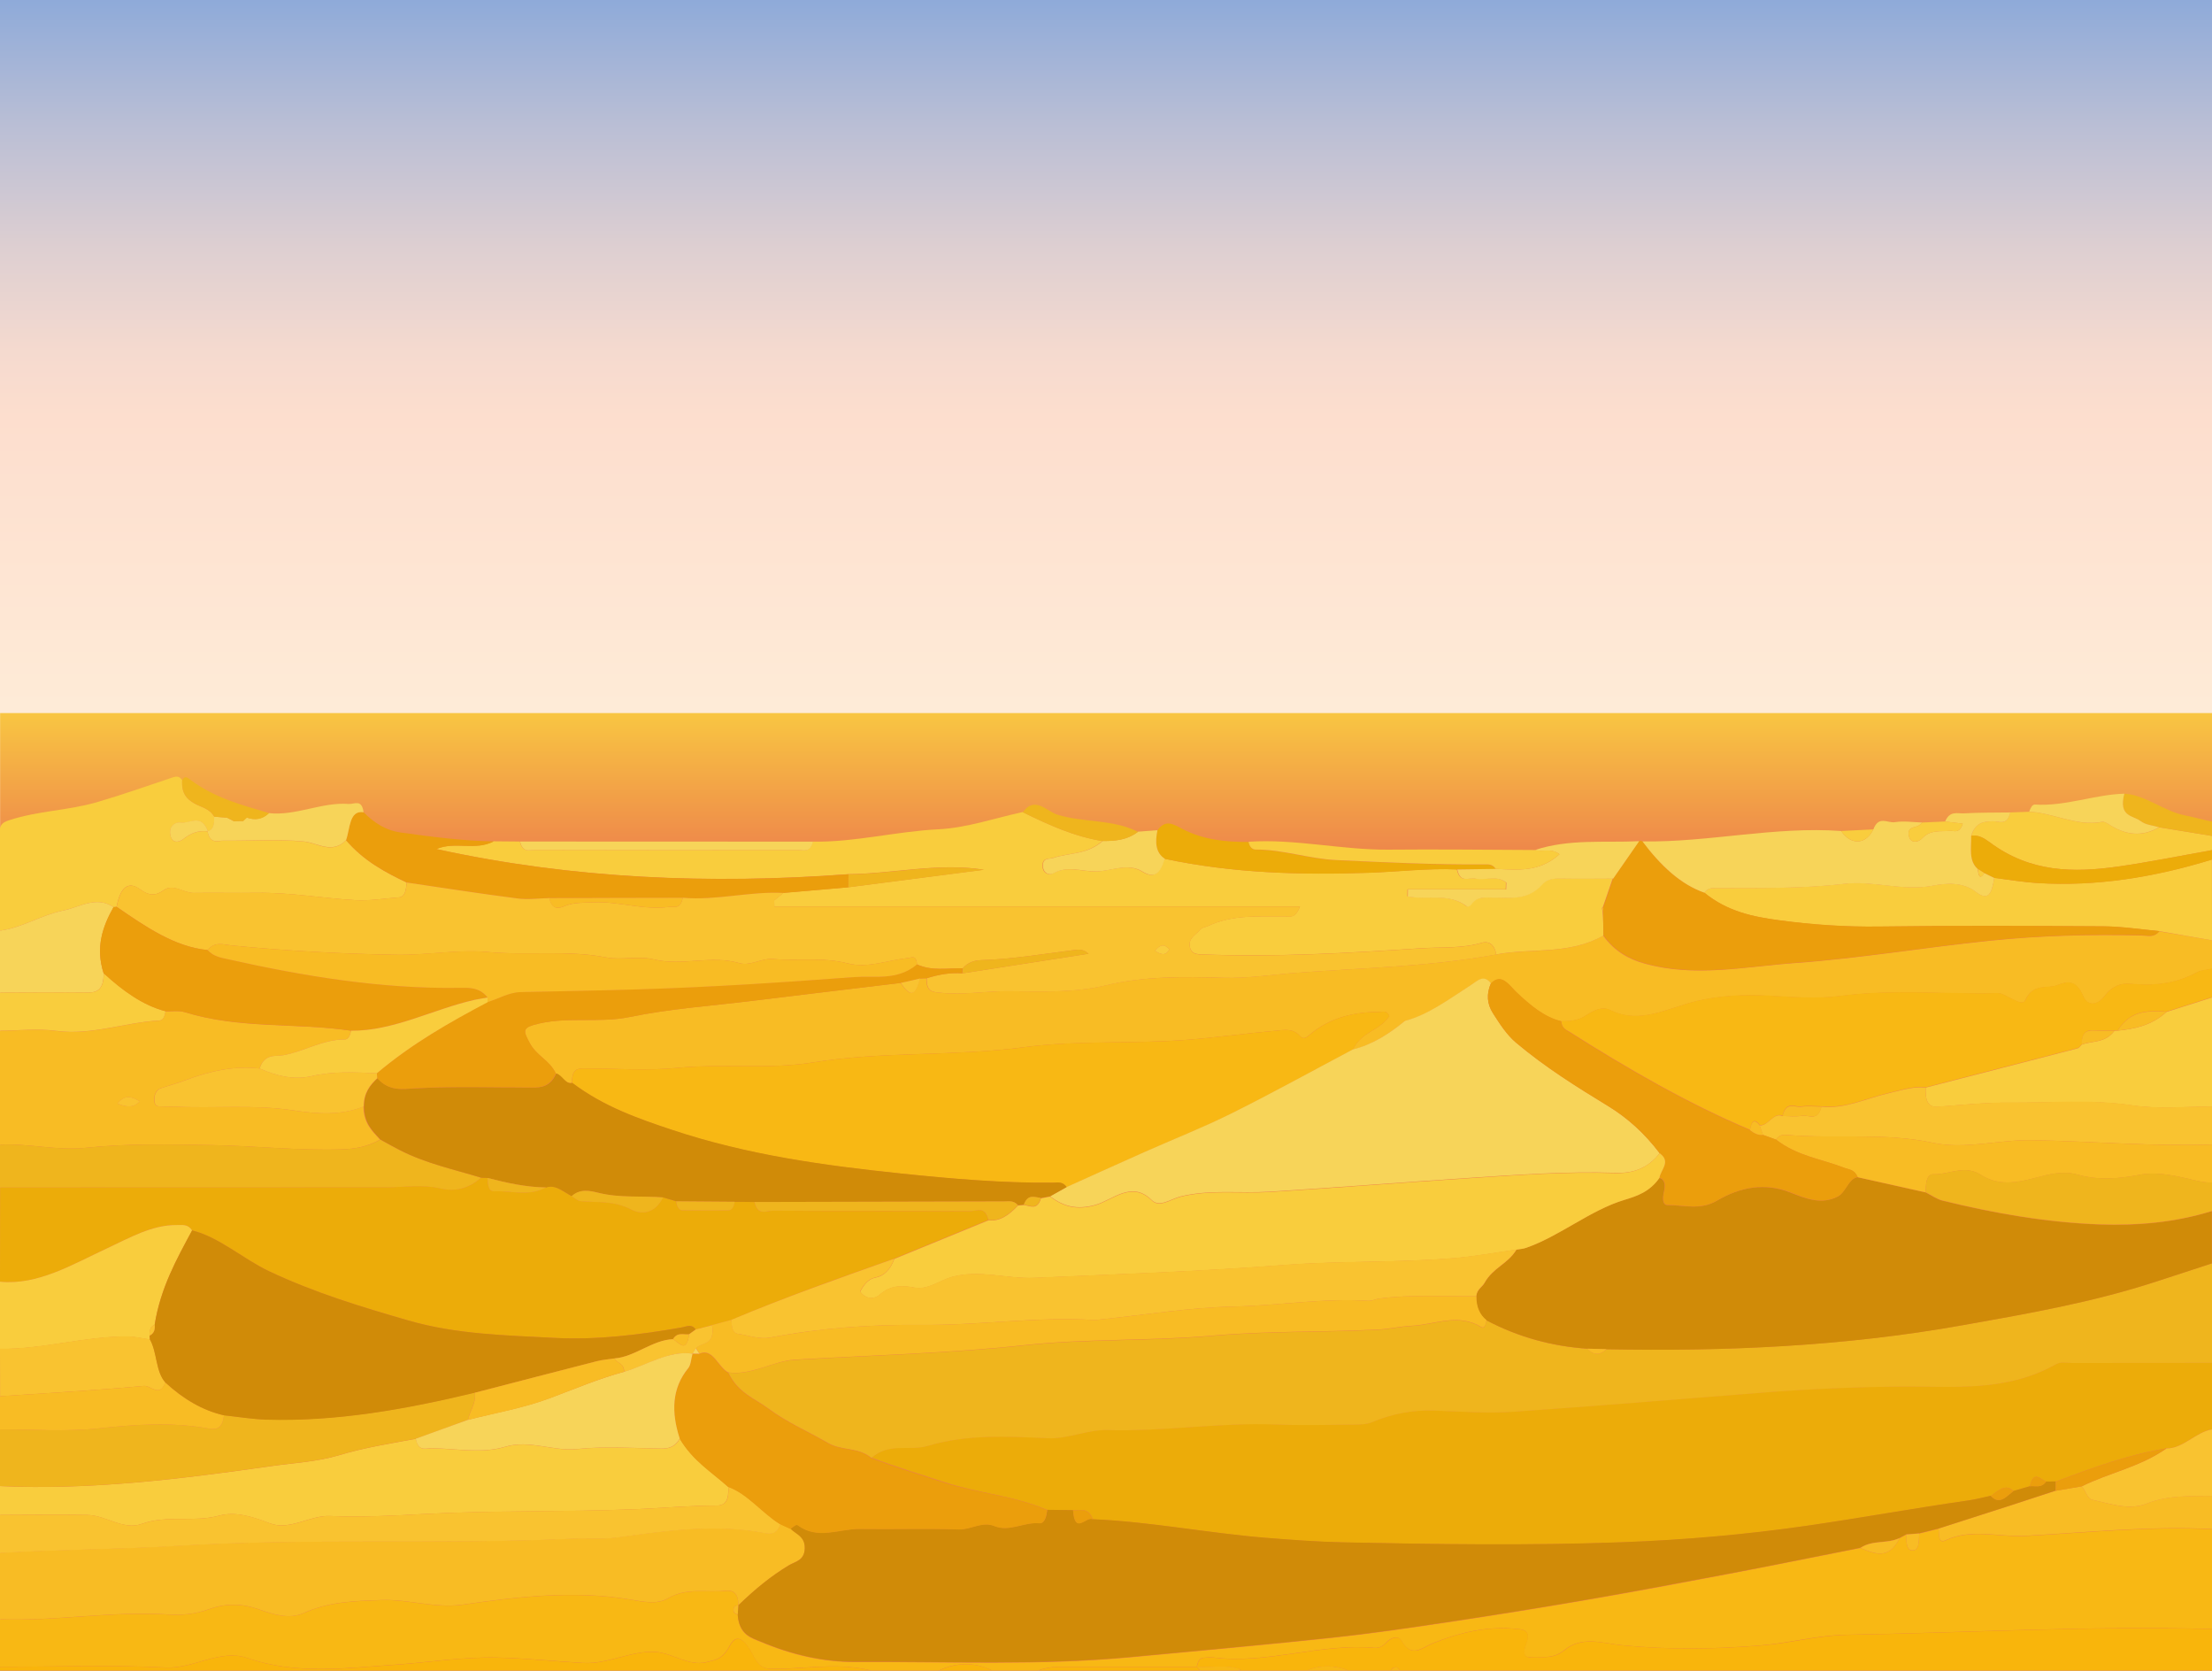 <?xml version="1.0" encoding="utf-8"?>
<!-- Generator: Adobe Illustrator 18.1.0, SVG Export Plug-In . SVG Version: 6.00 Build 0)  -->
<!DOCTYPE svg PUBLIC "-//W3C//DTD SVG 1.1//EN" "http://www.w3.org/Graphics/SVG/1.1/DTD/svg11.dtd">
<svg version="1.1" xmlns="http://www.w3.org/2000/svg" xmlns:xlink="http://www.w3.org/1999/xlink" x="0px" y="0px"
	 viewBox="0 0 1932.3 1458.9" enable-background="new 0 0 1932.3 1458.9" xml:space="preserve">
<rect x="0" y="0" width="1932.3" height="1458.9" fill="#808080" stroke="none"/>
<g id="Layer_1">
	<g>
		<linearGradient id="SVGID_1_" gradientUnits="userSpaceOnUse" x1="966.446" y1="1449.434" x2="966.446" y2="-1">
			<stop  offset="0.492" style="stop-color:#FFF1DB"/>
			<stop  offset="0.748" style="stop-color:#FDDECE"/>
			<stop  offset="0.787" style="stop-color:#F5DACF"/>
			<stop  offset="0.849" style="stop-color:#DECFD1"/>
			<stop  offset="0.925" style="stop-color:#B9BED5"/>
			<stop  offset="1" style="stop-color:#8EAAD9"/>
		</linearGradient>
		<rect x="0" y="-1" fill="url(#SVGID_1_)" width="1932.9" height="1450.4"/>
		<g>
			<linearGradient id="SVGID_2_" gradientUnits="userSpaceOnUse" x1="966.186" y1="1465.04" x2="966.186" y2="622.736">
				<stop  offset="0.833" style="stop-color:#EC7D4C"/>
				<stop  offset="0.967" style="stop-color:#F6B744"/>
				<stop  offset="1" style="stop-color:#F8C642"/>
			</linearGradient>
			<rect x="0.1" y="622.7" fill="url(#SVGID_2_)" width="1932.3" height="842.3"/>
			<g>
				<path fill="#ECAC09" d="M1932.3,1190.2c0,19.3,0,38.7,0,58c-13.9,2.3-25.3,16.8-39.7,16.6c-32.9,5.3-64.8,17-96.7,29
					c-2.8,0-5.6,0-8.5,0.1c-5.3-2.7-11.2-9.8-14.2,4.1c-4.7,1.4-9.5,2.7-14.2,4.1c-7.5-7-13.5,0-19.9,4.2c-6.5,1.4-13,3.1-19.5,4.1
					c-46.8,6.7-93.5,15.2-140.3,22c-54,7.8-108.1,12.6-162.1,14.5c-81.3,3-162.7,1.8-244,0.1c-22.5-0.5-45.2-2.1-67.8-4
					c-50.3-4.1-100.3-14-150.7-16.2c-4-10.8-11-7.7-17.2-7.9c-7.5-0.1-15.1-0.2-22.6-0.3c-29.3-12.6-60-14.4-89.7-24.2
					c-21.3-7-42.6-13.3-63.7-21.4c15.4-13.8,33.2-5.8,48.8-10.4c35.4-10.5,70.2-8.3,105.5-6.8c17.3,0.8,34.7-7.7,51.9-7.1
					c48.8,1.5,97.3-6.7,146.1-4.9c23.7,0.9,47.4,0.3,71,0.1c4.7,0,9.6-0.2,14-2.1c17.8-7.6,36.1-10.8,54.5-10.1
					c23,0.8,45.8,2.7,69.1,1c72.1-5.1,144.1-10.9,216.2-16.6c40.9-3.2,82.1-5.1,123.3-5.4c45.1-0.4,90.7,5.2,134.3-19.5
					c4.2-2.4,9.4-1.1,14.1-1.1C1850.9,1190.2,1891.6,1190.2,1932.3,1190.2z"/>
				<path fill="#EFB51D" d="M1932.3,1190.2c-40.7,0-81.5,0-122.2,0.1c-4.7,0-9.9-1.3-14.1,1.1c-43.6,24.6-89.2,19.1-134.3,19.5
					c-41.1,0.3-82.3,2.2-123.3,5.4c-72.1,5.7-144.1,11.6-216.2,16.6c-23.2,1.6-46-0.2-69.1-1c-18.5-0.7-36.7,2.6-54.5,10.1
					c-4.4,1.9-9.3,2-14,2.1c-23.7,0.2-47.4,0.8-71-0.1c-48.7-1.8-97.3,6.3-146.1,4.9c-17.3-0.5-34.7,7.9-51.9,7.1
					c-35.4-1.5-70.1-3.7-105.5,6.8c-15.6,4.6-33.3-3.3-48.8,10.4c-11.8-9.7-25.7-6-38-13.1c-17.3-10.1-35.5-17.7-52-30
					c-12.1-9-26.6-13.6-35.1-31.5c20,2.9,38.9-9.9,57.8-11c66.9-4,133.9-5.5,200.8-12.7c54.5-5.9,109.4-3.4,164.2-8.3
					c48-4.2,96.3-3,144.5-5.3c9.9-0.5,19.8-2.8,29.5-3.3c20.3-1,40.8-11.4,61.1,1.1c2.8,1.7,3.8-2.6,4.4-6.1
					c28.5,15.1,58,22.8,88.2,24.8c5.5,6,11.1,5.8,16.8,0.4c103.8,2,207.5-2.5,310.7-20.9c57-10.1,114-20,170.2-38.4
					c16-5.3,32.1-10.5,48.1-15.7C1932.3,1132.1,1932.3,1161.2,1932.3,1190.2z"/>
				<path fill="#F8B814" d="M0,1455.6c0-13.8,0-27.6,0-41.4c49.2,1.7,98.2-7.4,147.4-4.2c11.9,0.8,23.6-0.5,35.1-4.6
					c14.5-5.3,28.9-5.1,43.4,0c12.9,4.6,26.7,9,39.2,3.4c22.5-10.2,45.2-10.6,68.3-11.4c23.6-0.8,47,7.4,70.7,4
					c48.8-7,97.7-12.7,146.8-4.4c10.7,1.8,23,4.5,32.3-1c16.8-9.9,33.5-4.8,50.3-6.7c6.3-0.7,11.5,1.2,11.5,12.7l-0.1-0.1
					c-1.8,0.3-4,0.5-4.2,3.7c-0.2,3.4,1.9,3.8,3.7,4.3c1.1,18.2,12.1,20.6,20.5,24.1c26.8,11.3,54.2,17.6,82.3,17.5
					c80.4-0.4,160.8,3.3,241.1-4.2c58.4-5.5,116.8-10.7,175.1-16.9c32.9-3.5,65.8-8.3,98.6-13.2c40.8-6.1,81.5-12.6,122.2-19.6
					c41.6-7.1,83.2-14.9,124.7-22.8c38.8-7.4,77.5-15.3,116.3-22.9c12.3,5.1,24.7,10.7,34.2-8.6c1.9-1,3.9-2.1,5.8-3.1
					c0.1,6-0.1,13.6,5.2,13.8c6.4,0.3,5.7-8.3,6.1-14.7c5.7-1.4,11.3-2.8,17-4.2c0.4,5.2-0.3,13.1,5.7,10.3c23-10.8,46.8-2.8,70-4
					c54.3-3,108.7-8.7,163.1-5.9c0,29,0,58,0,87.1c-106.5-3-212.9,3.2-319.4,5c-24.7,0.4-49.6,7.2-74.6,9.3
					c-40.6,3.3-81.2,3.9-121.8-0.2c-16.8-1.7-34.7-8.3-50,4.3c-10.4,8.5-20.1,5.3-30.1,6.1c-5.5,0.5-6-4.4-3.5-11
					c4.3-11-0.4-12.9-6.6-13.5c-25.6-2.9-50.6,2.6-75.2,12.6c-9.1,3.7-18,13.2-26.9-2.4c-2.7-4.7-9.1-3-13.2,1.5
					c-3.2,3.6-6.7,5.1-10.6,4.7c-47.1-4.2-93.6,14.5-140.8,8.4c-2.8-0.4-5.7,0.1-8.5,0.3c-3.3,0.3-4.9,3.5-5.7,7.9l0,0
					c-39.8,0-79.5,0-119.3,0c-8.5,0-16.4,1.3-24.8,5.8c-9.9,5.3-21.2,4.9-31.8-1.1c-16-9.1-33.5-8.9-48.5-1.9
					c-17.2,8-34.6,9.1-50,3.5c-31.1-11.3-61.9-4.9-92.7-4.5c-8.9,0.1-14.1,0.3-20.1-11.2c-4.1-7.8-13.1-23.9-20.9-8.9
					c-6,11.6-12.4,12.3-20.2,14.2c-15.6,3.9-29.4-8.1-44.7-8.9c-21.5-1.2-41.5,10.9-63.2,9.6c-25-1.5-49.9-4.1-74.9-4.7
					c-30.1-0.7-60.1,4.3-90,6.3c-42.5,2.9-85.6,8.9-128.3-5.9c-23.7-8.2-47,9.6-71.4,8.3C96.6,1453.8,48.3,1455.6,0,1455.6z"/>
				<path fill="#F9B50B" d="M0,1455.6c48.3,0,96.6-1.8,144.8,0.7c24.4,1.2,47.7-16.6,71.4-8.3c42.7,14.8,85.8,8.8,128.3,5.9
					c29.9-2,59.9-7.1,90-6.3c25,0.6,50,3.3,74.9,4.7c21.6,1.3,41.7-10.9,63.2-9.6c15.2,0.9,29.1,12.8,44.7,8.9
					c7.8-1.9,14.2-2.7,20.2-14.2c7.8-15,16.8,1.1,20.9,8.9c6,11.4,11.2,11.3,20.1,11.2c30.9-0.4,61.6-6.8,92.7,4.5
					c15.4,5.6,32.8,4.5,50-3.5c15.1-7,32.5-7.2,48.5,1.9c10.6,6,21.9,6.4,31.8,1.1c8.4-4.5,16.3-5.8,24.8-5.8c39.8,0,79.5,0,119.3,0
					c7.3,10.3,25.7,11.9,38.2,2.3c-13.3-4.6-25.9-1.3-38.2-2.3c0.7-4.4,2.4-7.6,5.7-7.9c2.8-0.3,5.7-0.7,8.5-0.3
					c47.2,6.1,93.7-12.6,140.8-8.4c3.9,0.3,7.3-1.2,10.6-4.7c4.1-4.5,10.6-6.2,13.2-1.5c8.9,15.6,17.8,6.1,26.9,2.4
					c24.6-10.1,49.5-15.5,75.2-12.6c6.2,0.7,10.9,2.5,6.6,13.5c-2.5,6.5-2,11.4,3.5,11c10-0.8,19.7,2.4,30.1-6.1
					c15.3-12.6,33.2-6,50-4.3c40.6,4,81.2,3.5,121.8,0.2c25-2,49.8-8.8,74.6-9.3c106.5-1.8,212.9-8,319.4-5c0,18-0.3,36,0.2,53.9
					c0.2,7.2-0.9,9.7-5.9,8.4c-2.3-0.6-4.7-0.1-7.1-0.1c-640,0-1280,0-1920,0C-0.3,1474.9-0.1,1465.2,0,1455.6z M1179.3,1459.7
					c-11.8-6.3-31.2-5.8-40.2,1C1151.9,1465.5,1169.3,1465,1179.3,1459.7z M1222.6,1459.3c-0.7-3-2.3-3.5-4.2-3.2
					c-1.9,0.3-3.7,1.5-3,4.7c0.3,1.2,2.1,2.1,3.3,2.3C1220.6,1463.4,1222.4,1462.9,1222.6,1459.3z"/>
				<path fill="#F8BC24" d="M1932.3,821.2c0,8.3,0,16.6,0,24.9c-4.6,1.1-9.6,1.1-13.9,3.4c-18.8,10.3-38.1,11.5-58,9.7
					c-7.6-0.7-15.7,2.1-22.2,10.9c-5.7,7.8-14.5,9.3-18.6-0.4c-6.2-14.5-14.3-12.6-22.2-9.4c-9.4,3.8-21-2.2-28.3,13.3
					c-1.8,3.9-7.1,0.9-10.8-0.8c-4.5-2.1-9.1-5.6-13.6-5.4c-45.9,1.1-91.7-3.6-137.6,2.5c-20.6,2.7-41.6,0.8-62.4-0.3
					c-21.2-1.1-42.3-0.2-63.1,4.8c-25,6-49.1,20.7-75.2,7.7c-6.5-3.3-14.3,0.2-20.6,4.5c-7.2,4.9-14.6,5.4-22.1,5.3
					c-14.5-3.5-26.8-13.7-38.9-25.2c-6.5-6.1-13-17.3-22.4-7.8c-6.4-8.4-11.9-2-17.9,1.8c-18.6,12-36.8,25.7-57.2,31
					c-0.3-0.2-0.6-0.5-0.9-0.7c0.3,0.2,0.6,0.5,0.8,0.7c-14.3,11.7-29.1,21-45.4,24.9c7.8-16.1,22.8-15.9,31.8-29.2
					c-2-5.2-5.2-3.8-7.8-3.8c-21.7,0.3-42.9,4-62.1,20.3c-2.6,2.2-5.2,4.1-7.8,1.1c-6.8-7.5-14.6-5.4-22-4.8
					c-25.9,2.2-51.7,5.9-77.5,7.9c-47.5,3.7-94.9,0.2-142.6,6.5c-60.8,8.1-122.4,3.3-183.6,13.2c-39.2,6.3-79.2,0.9-118.9,4.8
					c-26.2,2.6-52.5,0.5-78.8,0.5c-6.2,0-13-1.4-12.9,12.5c-5.9,1.7-9-7.1-14.1-8.2c-5.9-12.2-16.7-14.9-23-26.9
					c-4.5-8.7-6.7-12.4,3.2-15.3c28-8.2,56.4-1.3,84.6-7.1c34.9-7.2,70.3-9.6,105.4-13.9c43.6-5.4,87.3-10.5,130.9-15.8
					c8.9,12.6,12.4,11.8,17-3.9c1.9-0.1,3.8-0.1,5.7-0.2c-0.3,12.2,5.4,11.9,11.4,12.6c20.2,2.3,40.2-1.5,60.4-1.3
					c28.3,0.2,56.5,1.7,85.2-5.2c33.1-7.9,67.5-7.5,101.6-6.5c21.6,0.7,43.3-2.8,64.9-4.4c58-4.3,116.2-5.3,173.9-15.9
					c31.2-5.8,63.4,0.7,93.7-16.5c10,13.8,22.5,20.5,35.5,24.2c44.2,12.6,88.6,2.8,132.8-0.3c56.5-4.1,112.7-13.6,169.1-19.4
					c44.3-4.6,88.8-5.7,133.3-4.6c5,0.1,10.5,2.1,15-3.6C1901.7,815.9,1917,818.5,1932.3,821.2z"/>
				<path fill="#D08B08" d="M1386.6,1177.8c-30.2-2.1-59.7-9.8-88.2-24.8c-5.7-4.5-9-11.2-8.8-20.9c0.7-6.2,5-7.6,7.2-11.6
					c7.6-13.6,20.2-16.3,28-29.2c2.8-0.5,5.7-0.7,8.4-1.6c29.4-10.3,55.9-32.8,85.6-41.8c11.1-3.3,22.2-7.1,30.7-19.2
					c5.2,1.6,5.3,6.5,3.9,12.5c-1.2,5-1.2,11.2,3.1,11.2c14.4,0,28.8,4.7,43.1-3.7c20.8-12.2,42.1-16,64.4-7.2
					c13.3,5.2,27,10.9,41.3,3.5c7-3.6,9.5-15.8,17.3-16.9c19.8,4.4,39.7,8.8,59.5,13.3c4.9,2.5,9.7,6,14.7,7.2
					c45.4,11.2,91.2,19.1,137.2,20.8c32.8,1.2,65.8-1.6,98.2-11.7c0,15.2,0,30.4,0,45.6c-16,5.2-32.1,10.5-48.1,15.7
					c-56.1,18.4-113.2,28.3-170.2,38.4c-103.2,18.4-206.8,22.9-310.7,20.9C1397.8,1178,1392.2,1177.9,1386.6,1177.8z"/>
				<path fill="#F8B814" d="M1363.8,891.7c7.6,0.1,14.9-0.4,22.1-5.3c6.3-4.3,14.1-7.8,20.6-4.5c26,13,50.2-1.6,75.2-7.7
					c20.8-5,41.9-5.9,63.1-4.8c20.8,1.1,41.8,3,62.4,0.3c45.9-6.1,91.7-1.4,137.6-2.5c4.5-0.1,9.1,3.4,13.6,5.4
					c3.7,1.7,9,4.7,10.8,0.8c7.3-15.5,18.9-9.6,28.3-13.3c8-3.2,16.1-5.1,22.2,9.4c4.1,9.7,12.8,8.1,18.6,0.4
					c6.5-8.8,14.5-11.5,22.2-10.9c19.8,1.8,39.1,0.6,58-9.7c4.3-2.4,9.2-2.4,13.9-3.4c0,8.3,0,16.6,0,24.9
					c-13.2,4.2-26.5,8.4-39.7,12.6c-15.3-0.7-30.8-2.2-42.7,16.4c-0.9,0.1-1.9,0.1-2.8,0.1c-6.1,0-12.3,0.1-18.4-0.2
					c-6-0.3-10.3,1.9-10.2,12.3c-1.2,1.1-2.3,2.9-3.5,3.2c-44.3,11.5-88.5,22.9-132.8,34.3c-11-1.2-21.5,2.4-32.3,4.9
					c-19.5,4.5-38.5,14.1-58.7,11.7c-5.9,0-11.9-0.7-17.8,0.1c-5.7,0.8-13.4-5-16.3,8.1c-7.8-3.3-12.6,9.2-19.9,8.2
					c-4.5-5.9-7.2-4.1-8.5,4.1c-54.2-22.9-106.6-53.1-158.3-85.9C1367.3,899,1364.3,897.4,1363.8,891.7z"/>
				<path fill="#F9CD3D" d="M1932.3,821.2c-15.3-2.7-30.6-5.3-45.9-8c-16.4-1.5-32.9-4.1-49.3-4.2c-65.2-0.4-130.4-0.7-195.5,0.2
					c-29.3,0.4-58.5-1.5-87.6-5.5c-22.3-3-45-7.5-65.2-24.1c2.6-3.8,5.8-4.1,9.2-4.1c37.7-0.2,75.3,0.7,113-3.7
					c25.6-3,51.2,6.6,77.4,1.6c11.4-2.2,26.1-3.4,37.3,5.2c11.6,8.9,14.2,1.4,16.4-12c12.6,1.6,25.2,3.8,37.8,4.5
					c51.4,3.2,102.1-5.1,152.3-20.5C1932.3,774.2,1932.3,797.7,1932.3,821.2z"/>
				<path fill="#F9CD3D" d="M1682.2,949.8c44.3-11.4,88.6-22.8,132.8-34.3c1.3-0.3,2.4-2.1,3.5-3.2c9.6-3.6,20.4-1.2,28.6-12.1
					c0.9,0,1.9,0,2.8-0.1c14.9-1.6,29.6-4.5,42.7-16.4c13.2-4.2,26.5-8.4,39.7-12.6c0,31.8,0,63.6,0,95.4
					c-23.2-0.2-46.5,2.3-69.4-1.1c-35.9-5.4-71.7-2.1-107.5-2.4c-21-0.2-42,2-63,3.6C1683.9,967,1681.6,960.5,1682.2,949.8z"/>
				<path fill="#F9C330" d="M1682.2,949.8c-0.6,10.7,1.7,17.2,10.2,16.6c21-1.5,42-3.7,63-3.6c35.8,0.3,71.6-3.1,107.5,2.4
					c22.9,3.5,46.3,1,69.4,1.1c0,11.1,0,22.1,0,33.2c-52.4,1.7-104.7-2.8-157-3.8c-29-0.6-58.6,8.4-86.8,2.3
					c-42.3-9.1-84.4-3.3-126.5-6.8c-3.8-0.3-7.6-0.5-10.6,4c-3.8-1.4-7.6-2.7-11.4-4.1c-1-2.8-1.9-5.5-2.9-8.3
					c7.4,0.9,12.1-11.6,19.9-8.2c5.7,0,11.4,0.8,17-0.2c6-1,13.8,5.4,17.1-8c20.1,2.4,39.2-7.2,58.7-11.7
					C1660.7,952.2,1671.2,948.6,1682.2,949.8z"/>
				<path fill="#F8BC24" d="M1551.4,995.2c3-4.5,6.9-4.3,10.6-4c42.1,3.4,84.2-2.3,126.5,6.8c28.2,6.1,57.8-2.9,86.8-2.3
					c52.3,1,104.6,5.6,157,3.8c0,11.1,0,22.1,0,33.2c-7.1,0.3-14-1.7-21-3.3c-14.2-3.3-28.7-6.1-43.1-3.3
					c-17.9,3.5-35.7,4.7-53.4-0.3c-12.8-3.6-25.5-0.1-37.4,3c-16.3,4.3-31.9,6.9-47-2.8c-14.2-9.1-27.8-0.1-41.7-0.5
					c-5.8-0.2-6.6,8.5-6.5,15.8c-19.8-4.4-39.7-8.8-59.5-13.3c-2.8-6.9-7.6-6.5-12.2-8.3C1590.7,1012,1569.9,1009.6,1551.4,995.2z"
					/>
				<path fill="#EFB51D" d="M1682.2,1041.2c-0.1-7.3,0.7-15.9,6.5-15.8c13.9,0.5,27.5-8.6,41.7,0.5c15.1,9.7,30.7,7.1,47,2.8
					c11.9-3.2,24.6-6.6,37.4-3c17.7,5,35.5,3.8,53.4,0.3c14.4-2.8,28.9,0,43.1,3.3c7,1.6,13.9,3.6,21,3.3c0,8.3,0,16.6,0,24.9
					c-32.4,10.1-65.4,12.8-98.2,11.7c-46-1.7-91.8-9.6-137.2-20.8C1691.9,1047.1,1687.1,1043.6,1682.2,1041.2z"/>
				<path fill="#F9CD3D" d="M1756.1,709.5c5.5-0.2,11.1-0.4,16.6-0.6c21.3,1.1,41.9,13.2,63.6,8.9c2.1-0.4,4.6,1.2,6.7,2.6
					c14.2,9.1,28.5,10.7,43.1,2.1c15.4,2.5,30.8,5,46.2,7.5c0,4.1,0,8.3,0,12.4c-27.5,4.9-54.9,10.5-82.4,14.4
					c-38.3,5.4-76.2,5.3-111.7-21.2c-5.1-3.8-10.3-6.8-16.2-5.7c3.8-12,11-12.4,18.8-12.7C1746.2,717.1,1753.3,721.6,1756.1,709.5z"
					/>
				<path fill="#F8BC24" d="M1932.3,1335.3c-54.4-2.8-108.8,2.9-163.1,5.9c-23.2,1.3-46.9-6.8-70,4c-6,2.8-5.3-5-5.7-10.3
					c21-6.7,42-13.5,62.9-20.2c13.1-4.2,26.2-8.6,39.3-12.8c7.6-1.3,15.3-2.6,22.9-3.9c3.3,3.6,4.6,10.8,9.3,11.8
					c15.7,3.4,31.9,9.5,47.3,3.3c19-7.6,38-6.5,57.1-6.8C1932.3,1315.9,1932.3,1325.6,1932.3,1335.3z"/>
				<path fill="#F9C330" d="M1932.3,1306.3c-19.1,0.4-38.1-0.7-57.1,6.8c-15.4,6.1-31.6,0.1-47.3-3.3c-4.7-1-6-8.2-9.3-11.8
					c24.4-12.1,50.5-16.7,74-33.1c14.4,0.2,25.8-14.4,39.7-16.6C1932.3,1267.6,1932.3,1286.9,1932.3,1306.3z"/>
				<path fill="#ECAC09" d="M1722,729.9c5.9-1.1,11.1,1.9,16.2,5.7c35.5,26.5,73.5,26.6,111.7,21.2c27.5-3.9,54.9-9.5,82.4-14.4
					c0,2.8,0,5.5,0,8.3c-50.2,15.4-100.9,23.7-152.3,20.5c-12.6-0.8-25.2-3-37.8-4.5c-2.9-1.4-5.8-2.8-8.7-4.2
					c-1.9-1.2-3.9-2.4-5.8-3.7C1719.6,751.8,1722.2,740.3,1722,729.9z"/>
				<path fill="#EFB51D" d="M1932.3,730c-15.4-2.5-30.8-5-46.2-7.6c-5.4-1.7-11.4-1.8-16.1-5.4c-6.6-5-19.6-3.4-14.2-23.9
					c18.5,1.1,34.8,15.6,53.1,19c7.7,1.5,15.6,3.9,23.5,5.3C1932.3,721.7,1932.3,725.8,1932.3,730z"/>
				<path fill="#ECAC09" d="M0,1119.3c0-27.5,0-54.9,0.1-82.4c112.4,0,224.8-0.1,337.2-0.1c15.7,0,31.8-2.7,47.1,0.9
					c13.5,3.2,24.8,0.4,35.9-9.3c1.9,0.1,3.8,0.2,5.6,0.2c0.1,5.7,0.8,11.9,5.7,11.7c15.1-0.7,30.5,4.9,45.3-3.4
					c8.3-2.8,15.1,3.9,22.4,7.6c2.5,1.5,5,4.1,7.6,4.4c14.9,1.3,29.6-0.6,44.4,7.3c8.5,4.5,20.6,4.3,27.8-10.6
					c3.8,1.1,7.6,2.3,11.4,3.4c0.8,4.3,2.3,7.9,5.6,8c13.3,0.2,26.5,0.2,39.8,0.1c3.3,0,5.1-3.1,5.8-7.6c5.8,0.1,11.5,0.1,17.3,0.2
					c2.9,12.5,10.3,7.6,15.7,7.6c57.6,0.4,115.3,0.1,172.9,0.4c5.4,0,12.8-4.9,15.7,7.7c-27.4,11.2-54.8,22.5-82.2,33.7
					c-47.6,16.8-95.2,33.6-142.2,53.6c-5.7,1.5-11.4,3.1-17,4.6c-4.7,1.2-9.4,2.5-14.2,3.7c-3.7-5.2-7.7-2.6-11.9-1.8
					c-36.9,6.5-74.2,11.1-111.2,9.2c-42.6-2.2-85.6-3-127.8-15.2c-41.1-11.9-81.9-24.1-121.9-43.1c-22.7-10.8-43.3-29.6-67.1-35.6
					c-3.7-5.9-8.6-4.7-13.2-4.8c-21.7-0.3-41.4,11.3-61.6,20.6C62.7,1104.5,32.9,1122.5,0,1119.3z"/>
				<path fill="#F9CD3D" d="M1400.7,817c-30.3,17.2-62.5,10.7-93.7,16.5c-1.5-9.8-7.5-11.7-12.2-10.3c-17.7,5.3-35.9,3.7-53.6,4.9
					c-63.2,4.2-126.6,7.8-189.9,5.4c-4.7-0.2-11,0.2-12-7.4c-1-7.3,5.6-9.8,9-14.2c1.6-2,4.4-2.1,6.6-3.1c22-10.4,44.7-8.3,67.4-8.6
					c4,0,9.1,2.6,13.3-8.7c-154.4,0-306.8,0-459.2,0c0-1.7-0.1-3.4-0.1-5.2c2.7-2.2,5.4-4.4,8.1-6.6c18.9-1.6,37.7-3.3,56.6-4.9
					c39.5-5.1,79-10.2,118.4-15.3c-39.8-6.3-78.9,3.5-118.4,3.9c-120.5,8.9-240.5,4.2-359.9-22c16.6-6.9,33.7,1.8,50.1-6.7
					c7.6,0.1,15.2,0.1,22.9,0.2c2.4,10.1,8.4,7.3,13.2,7.3c76.5,0.2,153,0.2,229.5,0.1c4.8,0,10.8,2.7,13.2-7.3
					c36.8,0.6,73.1-9,109.8-10.8c24.6-1.2,49-9.7,73.4-15c22.8,11.2,45.7,21.5,69.7,25.2c-13.4,12.1-28.9,10.1-43.5,14.9
					c-3.2,1-9.1-0.6-8.7,7.2c0.3,6.6,5.9,8,9.1,6.2c12.4-7,25.1-1.5,37.4-1.7c13.4-0.2,27.6-7.7,40.2,0c10.7,6.6,15.7,2.2,19.7-11.1
					c59.5,12.7,119.3,14.3,179.2,12.2c25.4-0.9,50.8-4,76.3-2.9c2.8,12.6,10.2,6.7,15.7,7.9c9,1.9,18.7-3.3,27.2,3.5
					c-0.1,2-0.1,4-0.2,6c-28.6,0-57.2,0-85.8,0c0,2-0.1,4.1-0.1,6.1c17.2,3.5,35.4-3.5,51.7,8.7c0.9,0.7,2.9-0.5,3.9-1.8
					c5.5-7.4,12.3-5.6,18.8-5.8c14.9-0.3,29.9,3.1,43.3-11.7c4.7-5.2,11.6-5.1,17.8-5c14.6,0.3,29.3,0,43.9,0
					c-2.9,8.3-5.7,16.6-8.6,24.9c-0.3,0.4-0.9,0.9-0.8,1.2c0.1,1.1,0.4,2.1,0.6,3.1C1400.5,803.3,1400.6,810.2,1400.7,817z"/>
				<path fill="#F8BC24" d="M645,1401.9c0-11.6-5.2-13.4-11.5-12.7c-16.7,1.9-33.4-3.2-50.3,6.7c-9.4,5.5-21.6,2.8-32.3,1
					c-49.1-8.3-98-2.6-146.8,4.4c-23.7,3.4-47-4.8-70.7-4c-23,0.8-45.8,1.2-68.3,11.4c-12.5,5.7-26.3,1.2-39.2-3.4
					c-14.5-5.1-28.9-5.3-43.4,0c-11.5,4.2-23.3,5.4-35.1,4.6c-49.2-3.2-98.2,5.9-147.4,4.2c0-19.3,0-38.7,0-58
					c51.3-3.2,102.7-3.1,154.1-6.2c115.2-7,230.8-1,346.2-6.3c12.8-0.6,25.6,0.8,38.3-1c43.2-5.9,86.4-12.2,129.8-3.8
					c5.5,1.1,10.5,0.4,13.4-7.9c2.9,1.3,5.8,2.7,8.8,4c4.8,4.9,12.8,6.8,12.5,17.2c-0.3,10.7-8.3,11.4-13.7,14.7
					C673.7,1376.3,659.1,1388.3,645,1401.9z"/>
				<path fill="#F9CD3D" d="M0,1323c0-8.4-0.1-16.8-0.1-25.2c79,3.6,157.6-6.1,236.1-17.3c20.1-2.9,40.7-3.8,60.4-9.7
					c22.2-6.7,44.5-10.1,66.9-14.3c2.2,11.7,8.9,8.2,14.1,8.3c21.3,0.3,43.2,4.9,63.7-1.2c21.8-6.5,42,4.1,63.1,1.9
					c24.3-2.6,48.8-0.8,73.2-0.4c6.5,0.1,12.2-1.1,16.5-8.7c11.5,19.4,27.7,28.9,42.2,42c0.7,11-1.9,16.4-10.2,16.4
					c-23.1,0-46.2,2.1-69.2,3.1c-62.3,2.7-124.6,1-186.9,4.3c-27.1,1.5-54.4,2.9-81.7,1.7c-17.3-0.7-35.1,13-52.4,6.4
					c-14.9-5.7-29.8-10.6-44.3-6.7c-22.5,6.1-45.3-0.8-67.6,7.2c-16.2,5.8-31.3-7.5-47.3-7.8C51.1,1322.6,25.6,1322.9,0,1323z"/>
				<path fill="#F8BC24" d="M0,999.6c0-33.1,0-66.3,0-99.4c16.6-0.1,33.2-2,49.6,0.2c30.3,4,59.6-7.5,89.5-9.1
					c3.3-0.2,4.8-3.8,5.5-8.1c5.7,0.2,11.5-0.9,17,0.8c47.8,14.8,96.7,9,144.9,16.1c-0.7,4.3-2.4,7.8-5.6,7.7
					c-18.4-0.3-35.5,10.5-53.5,13.7c-7,1.2-16.3-1.6-20.7,11.6c-22.2-2.6-43.9,2.3-65.3,10.4c-6.8,2.6-13.8,4.4-20.7,6.7
					c-3.7,1.2-6.1,4.9-6,10.1c0.1,7.2,4.4,5.7,7.5,6c3.3,0.3,6.6,0,9.9,0.1c34.4,1.8,68.9-2,103.4,3.2c20.4,3.1,41.6,5,62-3.3
					c0.1,14.7,7.6,21.4,14.4,28.9c-10.6,6.1-21.6,8.1-32.8,8.5c-38.2,1.3-76.3-3.1-114.4-3.7c-36.7-0.6-73.4-1.5-110.2,2.4
					C50.2,1005,25,998.4,0,999.6z M122.2,961.8c-6.2-3.5-12.5-6.9-19.6,1.9C110.4,966.9,116.4,967.7,122.2,961.8z"/>
				<path fill="#F9CD3D" d="M0,812.7c-0.1-27.5-0.1-55.1-0.6-82.6c-0.2-9.6,2.2-11.7,8.6-13.8c25.3-8.3,51.2-8.4,76.5-15.7
					c21.9-6.4,43.7-14.1,65.5-21.4c3.4-1.1,6.4-2.1,9.1,2.1c-0.8,11.7,4.1,16.6,10.7,20.4c5.9,3.4,12.8,4,17.4,11.6
					c0,6-0.4,11.5-5.6,12.5c-5.9-15.7-15.8-6.1-23.9-7.4c-4-0.6-9.8,2.3-9.1,9.5c1,9.5,8,7.8,11.4,5c6.9-5.5,13.7-7.8,21.3-6.8
					c2.3,11.6,9,8,14.2,8.1c23.2,0.3,46.4-1.4,69.5,0.7c12.6,1.2,24.9,11.5,37.3-1.1c15.7,18.3,34.2,27.9,52.9,36.9
					c-0.5,6.4-1.2,12.6-7,13c-12.6,0.9-25.3,3.2-37.9,2.4c-28.6-1.7-57.2-6.8-85.9-6.4c-18.4,0.3-36.8-0.2-55.2,0.1
					c-8.9,0.2-17.7-8.6-26.4-2.3c-7.1,5.2-13.1,4.5-20-0.6c-11.1-8.3-17.8-1.5-21,15c-0.9,0.1-1.7,0.2-2.6,0.3
					c-15.1-10.3-29.6,0.1-44.2,3C36.4,798.9,18.9,810.4,0,812.7z"/>
				<path fill="#F9C330" d="M0,1323c25.5,0,51.1-0.4,76.6,0c15.9,0.2,31,13.6,47.3,7.8c22.3-8,45.1-1.1,67.6-7.2
					c14.5-3.9,29.4,0.9,44.3,6.7c17.3,6.7,35.2-7.1,52.4-6.4c27.3,1.2,54.5-0.3,81.7-1.7c62.3-3.4,124.6-1.7,186.9-4.3
					c23-1,46.1-3.1,69.2-3.1c8.3,0,11-5.5,10.2-16.4c16.9,5.9,29.9,23.2,45.6,32.7c-2.9,8.3-7.9,9-13.4,7.9
					c-43.4-8.4-86.6-2.1-129.8,3.8c-12.7,1.7-25.5,0.4-38.3,1c-115.4,5.3-230.9-0.8-346.2,6.3c-51.4,3.1-102.8,3-154.1,6.2
					C0,1345.1,0,1334,0,1323z"/>
				<path fill="#EFB51D" d="M363.3,1256.4c-22.3,4.1-44.7,7.6-66.9,14.3c-19.7,5.9-40.2,6.8-60.4,9.7
					c-78.5,11.2-157.1,21-236.1,17.3c0-16.5,0.1-32.9,0.1-49.4c28.8-0.1,57.6,2.2,86.2-0.9c32.5-3.5,64.7-5.7,97,0.3
					c6.3,1.2,11.4-0.8,12.4-11.8c12.2,1.3,24.4,3.4,36.6,3.7c61.4,1.9,122.1-8.9,182.5-23.5c1.4,9.7-4.5,15.5-5.8,23.7
					C393.7,1245.5,378.5,1251,363.3,1256.4z"/>
				<path fill="#EB9E0C" d="M1400.6,792.1c2.9-8.3,5.7-16.6,8.6-24.9c7.6-10.9,15.1-21.8,22.7-32.7c0.9-0.3,1.9-0.2,2.8,0.2
					c15.7,21,33.1,37.6,54.1,44.8c20.2,16.6,42.8,21.1,65.2,24.1c29.1,3.9,58.3,5.9,87.6,5.5c65.2-0.9,130.4-0.6,195.5-0.2
					c16.4,0.1,32.9,2.7,49.3,4.2c-4.5,5.7-9.9,3.8-15,3.6c-44.5-1.1-88.9,0.1-133.3,4.6c-56.4,5.8-112.7,15.3-169.1,19.4
					c-44.2,3.2-88.6,12.9-132.8,0.3c-13-3.7-25.5-10.3-35.5-24.2c-0.1-6.8-0.2-13.7-0.3-20.5C1400.5,795,1400.6,793.5,1400.6,792.1z
					"/>
				<path fill="#EFB51D" d="M0,999.6c25-1.2,50.1,5.4,74.7,2.8c36.8-3.9,73.5-3,110.2-2.4c38.1,0.6,76.2,5,114.4,3.7
					c11.3-0.4,22.3-2.4,32.8-8.5c5.7,3.1,11.3,6.3,17,9.2c23.1,11.7,47.3,16.8,71.1,24.1c-11.2,9.7-22.5,12.4-35.9,9.3
					c-15.3-3.6-31.4-0.9-47.1-0.9c-112.4,0-224.8,0.1-337.2,0.1C0,1024.5,0,1012,0,999.6z"/>
				<path fill="#F7D459" d="M1488.9,779.6c-21-7.3-38.4-23.9-54.1-44.8c57.9,0.9,115.5-13.3,173.5-9.1c8.8,12.7,21.5,12,28.2-1.4
					c4.6-12.4,12.5-5.3,18.8-6.3c7.9-1.3,16,0.1,23.9,0.3c-1.2,1-2.3,2.3-3.6,2.9c-3.7,1.7-10.1,1-7.9,9.5c1.5,6,8.2,4.9,11.2,1.6
					c7.6-8.1,15.9-5.9,24.2-6.7c3.7-0.4,8.5,3,11.5-6.3c-5.5-0.7-10.5-1.3-15.4-1.9c4-9.7,10.7-6.8,16.4-7.1
					c13.5-0.8,27-0.6,40.5-0.8c-2.8,12.1-9.9,7.5-15.4,7.7c-7.7,0.3-14.9,0.7-18.8,12.7c0.3,10.3-2.4,21.8,5.7,28.9
					c0.7,5.4,1.6,10,5.8,3.7c2.9,1.4,5.8,2.8,8.7,4.2c-2.2,13.4-4.8,20.9-16.4,12c-11.2-8.6-25.9-7.4-37.3-5.2
					c-26.2,5-51.8-4.6-77.4-1.6c-37.7,4.4-75.3,3.5-113,3.7C1494.7,775.5,1491.4,775.9,1488.9,779.6z"/>
				<path fill="#F9CD3D" d="M0,1119.3c32.9,3.2,62.7-14.8,93-28.9c20.2-9.4,39.9-20.9,61.6-20.6c4.7,0.1,9.6-1.1,13.2,4.8
					c-13.6,25.2-27.6,50.1-32.7,82.4c-3.5,1.2-4.7,4.5-4.4,9.5c0.2,1.1,0.2,2.2,0.2,3.3c-6.5-0.9-13-2.6-19.6-2.6
					c-37.3-0.2-74.1,11.3-111.4,10.8C0,1158.3,0,1138.8,0,1119.3z"/>
				<path fill="#EB9E0C" d="M355.2,770.6c-18.7-9-37.2-18.6-52.9-36.9c3.6-10.2,2.7-26.3,15.3-24.4c9.7,9.8,20,16,32.2,17.7
					c27.2,3.8,54.3,7.3,81.6,7.8c-16.4,8.5-33.5-0.3-50.1,6.7c119.4,26.2,239.5,30.9,359.9,22c0,3.8-0.1,7.6-0.1,11.4
					c-18.9,1.6-37.7,3.3-56.6,4.9c-29.4-1.6-58.6,6.7-88.1,4.2c-38.9,0.1-77.7,0.2-116.6,0.2c-9.3,0.2-18.7,1.5-27.9,0.3
					C419.7,780.4,387.4,775.3,355.2,770.6z"/>
				<path fill="#F7D459" d="M0,812.7c18.9-2.3,36.4-13.8,55-17.5c14.6-2.9,29.1-13.3,44.2-3c-9.6,17.1-15.8,35.3-8.7,57.7
					c0.2,13.8-5.3,16.9-13.6,16.9c-25.7-0.2-51.4,0-77.1,0.1C0,848.9,0,830.8,0,812.7z"/>
				<path fill="#F9C330" d="M0,1177.8c37.3,0.5,74.1-11,111.4-10.8c6.5,0,13,1.7,19.6,2.6c6.4,11.1,4.9,28.1,13.5,37.6
					c-5.1,13.7-12.7,2.5-18.8,3.1c-41.8,3.9-83.7,6.2-125.6,9C0,1205.5,0,1191.6,0,1177.8z"/>
				<path fill="#F8BC24" d="M0,1219.3c41.9-2.8,83.8-5,125.6-9c6.1-0.6,13.7,10.6,18.8-3.1c15.7,14.6,32.7,24.5,51.2,28.7
					c-1,10.9-6.1,12.9-12.4,11.8c-32.3-6-64.5-3.8-97-0.3c-28.6,3.1-57.5,0.8-86.2,0.9C0,1238.7,0,1229,0,1219.3z"/>
				<path fill="#F9CD3D" d="M-0.1,866.9c25.7-0.1,51.4-0.4,77.1-0.1c8.2,0.1,13.8-3.1,13.6-16.9c16.8,15.3,34.3,28.1,54,33.2
					c-0.7,4.4-2.1,8-5.5,8.1c-29.9,1.6-59.2,13.1-89.5,9.1c-16.4-2.2-33.1-0.3-49.6-0.2C0,889.1,0,878-0.1,866.9z"/>
				<path fill="#ECAC09" d="M1273,759.3c-25.5-1.1-50.9,2-76.3,2.9c-59.9,2.1-119.7,0.4-179.2-12.2c-7.9-5.1-8.5-14.3-6.4-24.9
					c7-9.9,14-5.3,21.6-1.3c18.7,9.8,38.3,11.5,58,11.5c0.9,4.6,3.2,6.8,6.3,6.8c23.6-0.1,46.6,8.1,70.3,9.2
					c42.9,2,85.8,4.1,128.7,3.8c3.7,0,7.6-0.7,10.6,3.9C1295.4,758.9,1284.2,759.1,1273,759.3z"/>
				<path fill="#F7D459" d="M1273,759.3c11.2-0.2,22.4-0.4,33.6-0.5c18.8,0.7,37.8,3.3,55.7-12.8c-7.5-5.7-14.7-1.6-21.4-3.7
					c30-9.9,60.6-6.2,91-7.7c-7.6,10.9-15.1,21.8-22.7,32.7c-14.6,0-29.3,0.3-43.9,0c-6.3-0.1-13.1-0.3-17.8,5
					c-13.3,14.8-28.4,11.4-43.3,11.7c-6.5,0.1-13.3-1.7-18.8,5.8c-0.9,1.3-3,2.5-3.9,1.8c-16.3-12.2-34.5-5.2-51.7-8.7
					c0-2,0.1-4.1,0.1-6.1c28.6,0,57.2,0,85.8,0c0.1-2,0.1-4,0.2-6c-8.5-6.8-18.2-1.6-27.2-3.5C1283.2,766,1275.8,771.9,1273,759.3z"
					/>
				<path fill="#F9CD3D" d="M1340.9,742.3c6.7,2,14-2.1,21.4,3.7c-17.9,16.1-36.9,13.6-55.7,12.8c-3-4.6-6.9-3.9-10.6-3.9
					c-42.9,0.3-85.8-1.8-128.7-3.8c-23.6-1.1-46.7-9.3-70.3-9.2c-3.1,0-5.4-2.2-6.3-6.8c40.6-2.7,80.9,7.1,121.4,6.9
					C1255.1,741.6,1298,742.1,1340.9,742.3z"/>
				<path fill="#F7D459" d="M317.6,709.3c-12.6-1.9-11.7,14.2-15.3,24.4c-12.3,12.5-24.7,2.2-37.3,1.1c-23.1-2.2-46.3-0.4-69.5-0.7
					c-5.2-0.1-11.9,3.5-14.2-8.1l0.2-0.3c5.2-1,5.6-6.5,5.6-12.5c3.7,0.3,7.5,0.6,11.2,0.9c2,1,4,2.1,6,3.1c2.7-0.1,5.4-0.1,8-0.2
					c1.1-1,2.2-2,3.2-3c6.8,2.3,13.4,1.8,19.4-3.9c23.6,2.6,46.4-9.9,69.9-8C309.5,702.4,316,697.5,317.6,709.3z"/>
				<path fill="#F7D459" d="M1011.1,725c-2.2,10.6-1.6,19.8,6.4,24.9c-4,13.3-8.9,17.7-19.7,11.1c-12.6-7.7-26.8-0.2-40.2,0
					c-12.3,0.2-25-5.3-37.4,1.7c-3.2,1.8-8.7,0.4-9.1-6.2c-0.4-7.8,5.5-6.1,8.7-7.2c14.5-4.8,30.1-2.8,43.5-14.9
					c10.6,0,21.2-0.6,30.9-8.1C999.8,725.9,1005.5,725.5,1011.1,725z"/>
				<path fill="#F7D459" d="M710.2,735c-2.4,10.1-8.4,7.3-13.2,7.3c-76.5,0.1-153,0.1-229.5-0.1c-4.8,0-10.8,2.9-13.2-7.3
					C539.6,735,624.9,735,710.2,735z"/>
				<path fill="#F7D459" d="M1855.7,693.1c-5.3,20.5,7.7,18.9,14.2,23.9c4.7,3.6,10.7,3.7,16.1,5.4c-14.6,8.6-28.9,7-43.1-2.1
					c-2.1-1.3-4.6-3-6.7-2.6c-21.7,4.3-42.3-7.8-63.6-8.9c1.2-3,2.5-6.3,5.1-6.2C1804.1,704.3,1829.6,693.9,1855.7,693.1z"/>
				<path fill="#EFB51D" d="M994.1,726.4c-9.7,7.4-20.2,8.1-30.9,8.1c-24-3.7-47-14-69.7-25.2c10.3-14.6,21.1-0.7,30,2.1
					C946.9,718.6,971.3,715.1,994.1,726.4z"/>
				<path fill="#EFB51D" d="M235.1,710.1c-6,5.8-12.6,6.3-19.4,3.9c-1.1,1-2.2,2-3.2,3c-2.7,0.1-5.4,0.1-8,0.2c-2-1-4-2.1-6-3.1
					c-3.7-0.3-7.5-0.6-11.2-0.9c-4.6-7.6-11.5-8.2-17.4-11.6c-6.6-3.8-11.5-8.7-10.7-20.4c2.5-4.3,4.7-2,7.4,0
					C188,697.1,211.7,703.1,235.1,710.1z"/>
				<path fill="#F9CD3D" d="M1699.2,717.4c4.9,0.6,9.8,1.2,15.4,1.9c-3.1,9.3-7.8,5.9-11.5,6.3c-8.3,0.8-16.6-1.4-24.2,6.7
					c-3,3.2-9.7,4.4-11.2-1.6c-2.2-8.5,4.3-7.8,7.9-9.5c1.3-0.6,2.4-1.9,3.6-2.9C1685.9,718,1692.6,717.7,1699.2,717.4z"/>
				<path fill="#F9CD3D" d="M1636.5,724.3c-6.7,13.4-19.4,14-28.2,1.4C1617.7,725.2,1627.1,724.8,1636.5,724.3z"/>
				<path fill="#D08B08" d="M645,1401.9c14-13.6,28.6-25.7,44.3-35c5.5-3.2,13.4-4,13.7-14.7c0.3-10.5-7.7-12.3-12.5-17.2
					c2.1-1.2,4.9-4.2,6.3-3.2c17.9,13.2,36.3,3,54.4,3.3c28.9,0.4,57.8-0.5,86.7,0.4c10.4,0.3,20.1-7.3,30.9-2.9
					c13,5.4,26-3.7,39.3-2.5c4.2,0.4,6.2-5.5,6.7-11.6c7.5,0.1,15.1,0.2,22.6,0.3c1.5,22.1,11.6,4.7,17.2,7.9
					c50.4,2.2,100.4,12.1,150.7,16.2c22.6,1.8,45.3,3.5,67.8,4c81.3,1.7,162.7,2.9,244-0.1c54.1-2,108.1-6.7,162.1-14.5
					c46.8-6.8,93.5-15.3,140.3-22c6.5-0.9,13-2.7,19.5-4.1c7.6,8.4,13.6,0.7,19.9-4.2c4.7-1.4,9.5-2.7,14.2-4.1
					c4.9-0.6,10.1,1.9,14.2-4.1c2.8,0,5.6,0,8.5-0.1c0,2.7-0.1,5.3-0.1,8c-13.1,4.3-26.2,8.6-39.3,12.9c-21,6.8-42,13.5-62.9,20.2
					c-5.7,1.4-11.3,2.8-17,4.2c-3.8,0.3-7.6,0.6-11.3,0.9c-1.9,1-3.9,2.1-5.8,3.1c-11.1,5.3-23.3,1.4-34.2,8.6
					c-38.7,7.7-77.5,15.6-116.3,22.9c-41.6,7.9-83.1,15.6-124.7,22.8c-40.7,7-81.4,13.5-122.2,19.6c-32.8,4.9-65.7,9.7-98.6,13.2
					c-58.3,6.2-116.7,11.4-175.1,16.9c-80.3,7.5-160.7,3.8-241.1,4.2c-28,0.1-55.5-6.2-82.3-17.5c-8.3-3.5-19.3-5.9-20.5-24.1
					C644.7,1407.2,644.8,1404.5,645,1401.9L645,1401.9z"/>
				<path fill="#EB9E0C" d="M914.7,1318.7c-0.5,6.1-2.5,12-6.7,11.6c-13.2-1.3-26.2,7.8-39.3,2.5c-10.8-4.4-20.5,3.2-30.9,2.9
					c-28.9-0.9-57.8,0-86.7-0.4c-18.1-0.3-36.6,9.9-54.4-3.3c-1.4-1-4.1,2-6.3,3.2c-2.9-1.3-5.8-2.7-8.8-4
					c-15.7-9.5-28.7-26.8-45.6-32.7c-14.5-13-30.7-22.6-42.2-42c-7.5-23.1-7-43.9,7.5-61.6c2.1-2.6,2.5-8.3,3.7-12.6l-0.1,0
					c2,0,4,0.1,6.1,0.1c11.7-5.4,16.4,12.1,25.1,16.4c8.5,17.9,23,22.5,35.1,31.5c16.5,12.3,34.7,19.9,52,30
					c12.3,7.1,26.2,3.4,38,13.1c21.1,8.1,42.5,14.4,63.7,21.4C854.8,1304.3,885.4,1306.1,914.7,1318.7z"/>
				<path fill="#EB9E0C" d="M1795.7,1301.9c0-2.7,0.1-5.3,0.1-8c31.9-12.1,63.9-23.7,96.7-29c-23.5,16.4-49.6,21-74,33.1
					C1811,1299.3,1803.4,1300.6,1795.7,1301.9z"/>
				<path fill="#EB9E0C" d="M1758.9,1302.1c-6.3,4.9-12.3,12.6-19.9,4.2C1745.4,1302.1,1751.5,1295.2,1758.9,1302.1z"/>
				<path fill="#EB9E0C" d="M954.6,1326.9c-5.6-3.2-15.7,14.2-17.2-7.9C943.6,1319.1,950.6,1316.1,954.6,1326.9z"/>
				<path fill="#EB9E0C" d="M1787.4,1293.9c-4.1,6-9.4,3.5-14.2,4.1C1776.2,1284.1,1782.1,1291.3,1787.4,1293.9z"/>
				<path fill="#F8BC24" d="M636.2,1198.5c-8.7-4.3-13.4-21.7-25.1-16.4c-1.1-1.6-2.1-3.2-3.2-4.8c5.4-5.7,17-2.1,14.1-20.1
					c5.7-1.5,11.4-3.1,17-4.6c0.2,5.7,0.7,11.4,5.7,12.2c9.3,1.4,18.9,5,28,3.3c44-8.4,88.2-11.5,132.6-11.1
					c50.1,0.5,100-7.2,150.2-4.3c1.9,0.1,3.8-0.2,5.7-0.4c38.9-4,77.7-10.5,116.6-11.3c39.2-0.8,78.3-7.6,117.5-5
					c3.2,0.2,6.5-1.6,9.8-2c28.2-3.7,56.4-1.6,84.6-2.1c-0.1,9.7,3.2,16.4,8.8,20.9c-0.5,3.5-1.6,7.8-4.4,6.1
					c-20.3-12.5-40.8-2.1-61.1-1.1c-9.7,0.5-19.6,2.8-29.5,3.3c-48.2,2.3-96.5,1.1-144.5,5.3c-54.8,4.8-109.7,2.4-164.2,8.3
					c-66.9,7.2-133.9,8.8-200.8,12.7C675.1,1188.7,656.1,1201.4,636.2,1198.5z"/>
				<path fill="#F8BC24" d="M1386.6,1177.8c5.6,0.1,11.2,0.2,16.8,0.4C1397.8,1183.6,1392.2,1183.8,1386.6,1177.8z"/>
				<path fill="#F8BC24" d="M1625.2,1351.8c10.9-7.2,23.1-3.3,34.2-8.6C1650,1362.5,1637.6,1356.9,1625.2,1351.8z"/>
				<path fill="#F8BC24" d="M1665.2,1340.1c3.8-0.3,7.6-0.6,11.3-0.9c-0.4,6.4,0.3,15-6.1,14.7
					C1665.2,1353.6,1665.3,1346.1,1665.2,1340.1z"/>
				<path fill="#F8BC24" d="M644.9,1401.9c-0.1,2.6-0.3,5.3-0.4,7.9c-1.8-0.5-3.9-0.9-3.7-4.3C641,1402.3,643.2,1402.2,644.9,1401.9
					z"/>
				<path fill="#F8B814" d="M1179.3,1459.7c-10,5.3-27.4,5.8-40.2,1C1148.1,1453.8,1167.5,1453.4,1179.3,1459.7z"/>
				<path fill="#F8B814" d="M1045.5,1455.5c12.4,1.1,24.9-2.3,38.2,2.3C1071.2,1467.4,1052.9,1465.8,1045.5,1455.5L1045.5,1455.5z"
					/>
				<path fill="#F8B814" d="M1222.6,1459.4c-0.2,3.6-2,4-3.8,3.8c-1.2-0.2-3.1-1.1-3.3-2.3c-0.7-3.2,1.1-4.4,3-4.7
					C1220.3,1455.8,1221.9,1456.3,1222.6,1459.4z"/>
				<path fill="#F8B814" d="M499.7,945.6c-0.2-13.9,6.7-12.5,12.9-12.5c26.3,0,52.7,2.1,78.8-0.5c39.7-3.9,79.7,1.5,118.9-4.8
					c61.2-9.9,122.8-5.1,183.6-13.2c47.7-6.4,95.1-2.8,142.6-6.5c25.9-2,51.7-5.7,77.5-7.9c7.4-0.6,15.2-2.7,22,4.8
					c2.7,3,5.2,1.1,7.8-1.1c19.2-16.4,40.4-20.1,62.1-20.3c2.6,0,5.8-1.4,7.8,3.8c-9.1,13.3-24,13.1-31.8,29.2
					c-35.3,18.7-70.4,38.1-105.9,55.8c-25.3,12.6-51.2,22.7-76.8,34.1c-22.5,10-44.9,20.2-67.4,30.3c-3.4-5.1-7.9-3.9-12.1-3.9
					c-44.4,0.4-88.6-3.4-132.8-8c-67.2-7-134.2-16.1-200-38.1C557.1,976.7,527.2,966.4,499.7,945.6z"/>
				<path fill="#F9C330" d="M596.4,784c29.5,2.6,58.7-5.8,88.1-4.2c-2.7,2.2-5.4,4.4-8.2,6.6c0,1.7,0.1,3.4,0.1,5.2
					c152.4,0,304.8,0,459.2,0c-4.2,11.4-9.3,8.7-13.3,8.7c-22.6,0.2-45.4-1.8-67.4,8.6c-2.2,1-5,1.1-6.6,3.1
					c-3.4,4.3-9.9,6.9-9,14.2c1,7.7,7.3,7.3,12,7.4c63.4,2.4,126.7-1.2,189.9-5.4c17.7-1.2,35.8,0.4,53.6-4.9
					c4.7-1.4,10.6,0.6,12.2,10.3c-57.7,10.6-115.9,11.6-173.9,15.9c-21.6,1.6-43.3,5.1-64.9,4.4c-34-1.1-68.5-1.4-101.6,6.5
					c-28.8,6.9-56.9,5.5-85.2,5.2c-20.2-0.2-40.2,3.6-60.4,1.3c-6-0.7-11.7-0.4-11.4-12.6c10.3-3.3,20.6-5.1,31.2-4.3
					c36.7-5.7,73.4-11.4,110.1-17.1c-3.8-3.5-7.5-3.8-11.1-3.4c-27.6,3.4-55.2,8.2-82.9,9c-5.3,0.2-11.3,1.7-15.9,7.1
					c-13.4-0.2-26.8,2.6-39.9-3.4c-0.8-8.6-4.5-5.9-8.4-5.5c-17.4,1.9-34.8,9.1-52.2,4.6c-21.7-5.6-43.4-1.9-65.1-3.8
					c-10.1-0.9-20,6.4-29.5,3.6c-24.8-7.3-49.7,2.8-74.5-3.2c-13.8-3.4-28.4,0.8-41.9-1.8c-34.4-6.7-68.9-1.5-103.3-4.7
					c-26.2-2.4-53.3,2.9-80,2.4c-48.2-0.8-96.3-3.4-144.3-8.2c-6.8-0.7-14.3-3.7-20.5,4.1c-28.7-2.8-54.1-20.3-79.5-37.8
					c3.2-16.4,9.9-23.2,21-15c6.9,5.1,12.8,5.8,20,0.6c8.7-6.4,17.5,2.4,26.4,2.3c18.4-0.3,36.8,0.2,55.2-0.1
					c28.7-0.5,57.3,4.7,85.9,6.4c12.6,0.7,25.3-1.5,37.9-2.4c5.8-0.4,6.4-6.6,7-13c32.2,4.7,64.5,9.8,96.7,13.9
					c9.2,1.2,18.6-0.1,27.9-0.3c2.6,11.4,9.1,8.7,14.1,6.7c7.9-3.1,15.8-2.5,23.8-3c22.1-1.1,43.8,6.9,66,4.1
					C588.6,791.5,594.5,794.5,596.4,784z M1008.9,830.3c5.5,3.5,9,4.7,12.6-1.1C1017.3,824.3,1014,824.4,1008.9,830.3z"/>
				<path fill="#F7D459" d="M931.8,1036.6c22.5-10.1,44.9-20.3,67.4-30.3c25.6-11.4,51.5-21.5,76.8-34.1
					c35.5-17.7,70.6-37.1,105.9-55.8c16.3-3.9,31.2-13.2,45.4-24.9l0,0c20.3-5.3,38.5-19,57.2-31c6-3.8,11.5-10.2,17.9-1.8
					c-4.1,9.4-3.4,18.2,1.8,26.2c6.1,9.6,12.2,18.9,20.2,25.7c25.8,21.7,53.1,38.6,80.5,55.4c16.5,10.1,31.6,23.5,44.9,41.1
					c-11,14.1-24.5,17.6-38.3,17.1c-43-1.4-85.9,1.7-128.9,4.5c-57.9,3.8-115.8,8.4-173.7,12c-25.9,1.6-52-2.2-77.8,4.2
					c-8.3,2.1-18.2,9.8-24.9,3.2c-17.9-17.7-34.2,0.1-50,4.3c-14.8,3.9-26.5,1.8-38.8-7.7C922.1,1042,926.9,1039.3,931.8,1036.6z"/>
				<path fill="#D08B08" d="M931.8,1036.6c-4.8,2.7-9.6,5.4-14.4,8.1c-2.7,0.5-5.4,1-8,1.5c-5.5-0.6-11.4-3.9-15,5.9
					c-1.7,0.1-3.4,0.3-5.1,0.4c-3.7-4.3-8-3.3-12.2-3.3c-72.6,0.1-145.2,0.3-217.8,0.5c-5.8-0.1-11.5-0.1-17.3-0.2
					c-17.1-0.1-34.1-0.3-51.2-0.4c-3.8-1.1-7.6-2.3-11.4-3.4c-18.8-1.5-37.7,0.7-56.4-4c-7.5-1.9-16-3.9-23.5,2.9
					c-7.3-3.7-14.1-10.4-22.4-7.6c-17.2-0.3-34.1-3.9-51-8.3c-1.9-0.1-3.8-0.2-5.6-0.2c-23.8-7.3-48-12.3-71.1-24.1
					c-5.7-2.9-11.3-6.1-17-9.2c-6.9-7.5-14.3-14.2-14.4-28.9c0-12.2,5.6-18.8,11.8-24.7c10.4,11.8,21.9,9.4,34.2,8.8
					c33.5-1.8,67.1-0.7,100.7-0.6c8.3,0,16.2-0.8,21.2-12.3c5.2,1,8.2,9.9,14.1,8.2c27.5,20.7,57.4,31.1,87.2,41
					c65.8,21.9,132.8,31.1,200,38.1c44.2,4.6,88.5,8.4,132.8,8C923.9,1032.7,928.3,1031.6,931.8,1036.6z"/>
				<path fill="#EB9E0C" d="M1449.8,1007.1c-13.3-17.6-28.3-31-44.9-41.1c-27.4-16.7-54.7-33.7-80.5-55.4
					c-8-6.7-14.1-16.1-20.2-25.7c-5.2-8.1-5.9-16.8-1.8-26.2c9.4-9.5,15.9,1.7,22.4,7.8c12.2,11.5,24.4,21.8,38.9,25.2
					c0.5,5.7,3.5,7.3,6.7,9.3c51.7,32.8,104.1,63,158.3,85.9c3.5,2.8,7.2,4.7,11.4,4.2c3.8,1.4,7.6,2.7,11.4,4.1
					c18.5,14.4,39.3,16.8,59.1,24.4c4.5,1.8,9.4,1.4,12.2,8.3c-7.8,1.1-10.2,13.2-17.3,16.9c-14.3,7.5-28,1.8-41.3-3.5
					c-22.3-8.8-43.7-4.9-64.4,7.2c-14.3,8.4-28.7,3.8-43.1,3.7c-4.3,0-4.3-6.2-3.1-11.2c1.4-6,1.3-10.9-3.9-12.5
					C1450.7,1021.4,1460,1014.5,1449.8,1007.1z"/>
				<path fill="#EB9E0C" d="M485.6,937.4c-5.1,11.5-13,12.4-21.2,12.3c-33.6-0.1-67.1-1.2-100.7,0.6c-12.3,0.7-23.8,3-34.2-8.8
					c-0.1-1.4-0.2-2.9-0.3-4.3c30.7-25.8,63.5-44.5,96.6-62.2c9.7-2.7,18.6-8.5,28.9-8.7c34.4-0.7,68.8-1.3,103.2-2.4
					c62.7-1.9,125.3-6,187.9-10.6c18.2-1.3,37.8,3.4,55.1-11.1c13.1,6,26.6,3.2,39.9,3.4c-0.1,1.5-0.1,2.9-0.2,4.4
					c-10.5-0.8-20.9,1.1-31.2,4.3c-1.9,0.1-3.8,0.1-5.7,0.2c-5.7,1.3-11.3,2.6-17,3.9c-43.6,5.3-87.3,10.4-130.9,15.8
					c-35.2,4.3-70.5,6.7-105.4,13.9c-28.2,5.8-56.6-1.1-84.6,7.1c-9.9,2.9-7.8,6.6-3.2,15.3C468.9,922.5,479.7,925.3,485.6,937.4z"
					/>
				<path fill="#F9C330" d="M786.8,858.4c5.7-1.3,11.3-2.6,17-3.9C799.3,870.2,795.7,871.1,786.8,858.4z"/>
				<path fill="#F8B814" d="M1227.3,891.6c-0.3-0.2-0.6-0.5-0.8-0.7C1226.8,891.1,1227.1,891.3,1227.3,891.6
					C1227.4,891.5,1227.3,891.6,1227.3,891.6z"/>
				<path fill="#F9CD3D" d="M1449.8,1007.1c10.3,7.4,0.9,14.4-0.2,21.6c-8.5,12.2-19.7,15.9-30.7,19.2c-29.7,9-56.2,31.5-85.6,41.8
					c-2.7,1-5.6,1.1-8.4,1.6c-18.3,2.6-36.5,6-54.8,7.5c-49.4,4.1-98.9,2.2-148.5,6c-72.5,5.6-145.4,8-218.1,11.2
					c-24,1-47.8-7.4-71.9-0.8c-10.9,3-20.9,11.6-32.9,9.3c-10-1.9-20.4-2.5-30.2,6.2c-4.4,3.9-11.6,4.5-17.1-2.6
					c3.7-7.1,7.8-11.3,13.3-12.3c7.3-1.4,13-6.7,16.6-16.4c27.4-11.2,54.8-22.5,82.2-33.7c9.9,1.2,18.1-4.7,25.8-12.9
					c1.7-0.1,3.4-0.3,5.1-0.4c5.5,0.6,11.7,5,15-5.9c2.7-0.5,5.4-1,8-1.5c12.3,9.5,24,11.6,38.8,7.7c15.8-4.2,32.1-22,50-4.3
					c6.7,6.6,16.6-1.1,24.9-3.2c25.8-6.5,51.9-2.6,77.8-4.2c57.9-3.6,115.8-8.2,173.7-12c42.9-2.8,85.9-6,128.9-4.5
					C1425.3,1024.7,1438.8,1021.2,1449.8,1007.1z"/>
				<path fill="#F9C330" d="M781.2,1099.2c-3.5,9.8-9.2,15-16.6,16.4c-5.5,1.1-9.6,5.3-13.3,12.3c5.4,7.1,12.7,6.5,17.1,2.6
					c9.8-8.7,20.2-8.1,30.2-6.2c12,2.3,22-6.3,32.9-9.3c24.1-6.6,47.9,1.9,71.9,0.8c72.7-3.1,145.6-5.6,218.1-11.2
					c49.6-3.8,99.1-1.8,148.5-6c18.3-1.5,36.5-5,54.8-7.5c-7.7,12.9-20.4,15.6-28,29.2c-2.2,3.9-6.5,5.4-7.2,11.6
					c-28.2,0.5-56.4-1.6-84.6,2.1c-3.3,0.4-6.5,2.2-9.8,2c-39.2-2.6-78.3,4.2-117.5,5c-38.9,0.8-77.7,7.3-116.6,11.3
					c-1.9,0.2-3.8,0.5-5.7,0.4c-50.1-3-100.1,4.8-150.2,4.3c-44.3-0.4-88.5,2.7-132.6,11.1c-9.1,1.7-18.7-1.9-28-3.3
					c-5-0.7-5.5-6.4-5.7-12.2C686,1132.8,733.6,1116,781.2,1099.2z"/>
				<path fill="#F8BC24" d="M1892.6,883.6c-13.1,12-27.8,14.8-42.7,16.4C1861.8,881.4,1877.3,882.9,1892.6,883.6z"/>
				<path fill="#F8BC24" d="M1591.3,966.4c-3.3,13.4-11.2,7-17.1,8c-5.6,0.9-11.4,0.2-17,0.2c3-13.1,10.6-7.2,16.3-8.1
					C1579.4,965.7,1585.3,966.4,1591.3,966.4z"/>
				<path fill="#F8BC24" d="M1847.1,900.1c-8.2,10.9-19,8.5-28.6,12.1c-0.2-10.3,4.1-12.6,10.2-12.3
					C1834.9,900.2,1841,900.1,1847.1,900.1z"/>
				<path fill="#F8BC24" d="M1540.1,991.1c-4.1,0.5-7.8-1.4-11.4-4.2c1.3-8.2,4-10,8.5-4.1C1538.2,985.6,1539.1,988.3,1540.1,991.1z
					"/>
				<path fill="#F9CD3D" d="M1733.5,762.5c-4.2,6.3-5.1,1.7-5.8-3.7C1729.6,760,1731.6,761.2,1733.5,762.5z"/>
				<path fill="#D08B08" d="M195.6,1236c-18.5-4.2-35.4-14.2-51.2-28.7c-8.5-9.4-7.1-26.5-13.5-37.6c0-1.1-0.1-2.2-0.2-3.3
					c3.1-1.5,5-4.2,4.4-9.5c5.2-32.3,19.2-57.2,32.7-82.4c23.8,5.9,44.4,24.8,67.1,35.6c40,18.9,80.8,31.2,121.9,43.1
					c42.3,12.2,85.2,12.9,127.8,15.2c37,1.9,74.3-2.7,111.2-9.2c4.2-0.7,8.3-3.3,11.9,1.8c-1.9,1.4-3.9,2.8-5.8,4.2
					c-4.8,0.7-10.1-2.3-14.1,4.3c-17.8,0.6-33.4,15.5-51.1,16.8c-5.1,0.8-10.3,1.1-15.3,2.4c-35.6,9.1-71.2,18.4-106.8,27.6
					c-60.4,14.5-121.1,25.4-182.5,23.5C220,1239.3,207.8,1237.3,195.6,1236z"/>
				<path fill="#EFB51D" d="M889.2,1052.5c-7.6,8.3-15.9,14.2-25.8,12.9c-2.9-12.6-10.2-7.6-15.7-7.7c-57.6-0.4-115.3-0.1-172.9-0.4
					c-5.5,0-12.8,4.9-15.7-7.6c72.6-0.2,145.2-0.4,217.9-0.5C881.2,1049.1,885.5,1048.2,889.2,1052.5z"/>
				<path fill="#F9C330" d="M536.8,1186.3c17.7-1.3,33.3-16.2,51.1-16.8c5.3,2.9,11.6,12.9,14.1-4.3c1.9-1.4,3.9-2.8,5.8-4.2
					c4.7-1.2,9.4-2.5,14.2-3.7c2.9,18-8.7,14.5-14.1,20.1c-0.9,1.6-1.9,3.1-2.8,4.7c0,0,0.1,0,0.1,0c-21-2.9-40,10.2-59.9,15.9
					C545.1,1190,539.1,1190.9,536.8,1186.3z"/>
				<path fill="#EFB51D" d="M499.3,1044.6c7.5-6.8,16-4.7,23.5-2.9c18.8,4.6,37.7,2.5,56.4,4c-7.2,14.8-19.3,15.1-27.8,10.6
					c-14.9-7.9-29.6-6-44.4-7.3C504.4,1048.7,501.9,1046.1,499.3,1044.6z"/>
				<path fill="#EFB51D" d="M590.6,1049.1c17.1,0.1,34.1,0.3,51.2,0.4c-0.7,4.6-2.5,7.6-5.8,7.6c-13.3,0.1-26.5,0.1-39.8-0.1
					C592.9,1057,591.4,1053.4,590.6,1049.1z"/>
				<path fill="#EFB51D" d="M425.9,1028.7c16.9,4.4,33.8,8.1,51,8.3c-14.9,8.2-30.2,2.7-45.3,3.4
					C426.7,1040.6,426,1034.4,425.9,1028.7z"/>
				<path fill="#EFB51D" d="M741.1,774.9c0-3.8,0.1-7.6,0.1-11.4c39.4-0.3,78.6-10.2,118.4-3.9C820.1,764.7,780.6,769.8,741.1,774.9
					z"/>
				<path fill="#F8BC24" d="M1400.6,792.1c-0.1,1.5-0.1,2.9-0.2,4.4c-0.2-1-0.6-2.1-0.6-3.1C1399.8,793,1400.3,792.5,1400.6,792.1z"
					/>
				<path fill="#F7D459" d="M545.1,1198c19.9-5.8,38.9-18.8,59.9-15.9c-1.2,4.3-1.5,10-3.7,12.6c-14.5,17.7-15,38.5-7.5,61.6
					c-4.4,7.6-10.1,8.8-16.5,8.7c-24.4-0.4-48.9-2.1-73.2,0.4c-21.1,2.2-41.3-8.4-63.1-1.9c-20.4,6.1-42.4,1.5-63.7,1.2
					c-5.2-0.1-11.9,3.4-14.1-8.3c15.2-5.5,30.4-11,45.6-16.5c24.1-6.2,48.5-10.3,72-19.1C502.3,1212.8,523.4,1203.8,545.1,1198z"/>
				<path fill="#EB9E0C" d="M101.8,791.9c25.4,17.5,50.8,35,79.5,37.8c5.1,5.6,11.4,6.6,17.3,7.9c66.8,15,133.9,26.1,201.7,25.1
					c8.9-0.1,18-0.9,25.5,8.3c-3.7,0.7-7.5,1.2-11.2,2c-36.2,8.1-71,27.4-108.2,27c-48.2-7.2-97.1-1.4-144.9-16.1
					c-5.5-1.7-11.3-0.6-17-0.8c-19.7-5.1-37.3-17.8-54-33.2c-7.2-22.5-1-40.7,8.7-57.8C100.1,792.2,101,792.1,101.8,791.9z"/>
				<path fill="#F9C330" d="M329.2,937.3c0.1,1.4,0.2,2.9,0.3,4.3c-6.2,5.9-11.8,12.5-11.8,24.7c-20.5,8.3-41.7,6.4-62,3.3
					c-34.5-5.2-69-1.4-103.4-3.2c-3.3-0.2-6.6,0.2-9.9-0.1c-3.1-0.3-7.4,1.2-7.5-6c-0.1-5.2,2.3-8.9,6-10.1
					c6.9-2.3,13.9-4.1,20.7-6.7c21.4-8.1,43.1-13,65.3-10.4c14.8,6.5,29.6,10.3,45.3,6.7C291,935.4,310.2,936.3,329.2,937.3z"/>
				<path fill="#F9CD3D" d="M329.2,937.3c-19.1-0.9-38.2-1.9-57.1,2.5c-15.7,3.6-30.5-0.2-45.3-6.7c4.3-13.2,13.7-10.4,20.7-11.6
					c18-3.2,35.1-14,53.5-13.7c3.2,0.1,4.9-3.4,5.6-7.7c37.2,0.4,72-18.9,108.2-27c3.7-0.8,7.4-1.3,11.2-2c0,1.4,0,2.7,0,4.1
					C392.7,892.8,359.9,911.4,329.2,937.3z"/>
				<path fill="#F9C330" d="M122.2,961.8c-5.8,6-11.8,5.1-19.6,1.9C109.7,954.8,116,958.3,122.2,961.8z"/>
				<path fill="#F7D459" d="M181.3,726c-7.6-1-14.5,1.3-21.3,6.8c-3.4,2.8-10.4,4.5-11.4-5c-0.7-7.2,5.1-10.1,9.1-9.5
					c8.1,1.2,17.9-8.3,23.9,7.4C181.5,725.6,181.3,726,181.3,726z"/>
				<path fill="#F8BC24" d="M545.1,1198c-21.7,5.8-42.9,14.9-64.2,22.9c-23.6,8.9-48,13-72,19.1c1.4-8.2,7.3-14.1,5.8-23.7
					c35.6-9.2,71.2-18.5,106.8-27.6c5.1-1.3,10.2-1.6,15.3-2.4C539.1,1190.9,545.1,1190,545.1,1198z"/>
				<path fill="#F9C330" d="M135.1,1156.9c0.6,5.2-1.3,7.9-4.4,9.5C130.3,1161.4,131.6,1158.1,135.1,1156.9z"/>
				<path fill="#F8BC24" d="M596.4,784c-1.9,10.5-7.9,7.5-12.7,8.1c-22.1,2.8-43.9-5.3-66-4.1c-8,0.4-15.8-0.2-23.8,3
					c-5,2-11.5,4.7-14.1-6.7C518.7,784.1,557.6,784.1,596.4,784z"/>
				<path fill="#F9CD3D" d="M198.4,714.1c2,1,4,2.1,6,3.1C202.4,716.2,200.4,715.1,198.4,714.1z"/>
				<path fill="#F9CD3D" d="M212.4,717c1.1-1,2.2-2,3.2-3C214.6,715,213.5,716,212.4,717z"/>
				<path fill="#F7D459" d="M605,1182.1c0.9-1.6,1.9-3.1,2.8-4.7c1.1,1.6,2.1,3.2,3.2,4.8C609,1182.2,607,1182.1,605,1182.1z"/>
				<path fill="#F8BC24" d="M425.9,875.1c0-1.4,0-2.7,0-4.1c-7.5-9.2-16.6-8.4-25.5-8.3c-67.8,0.9-134.9-10.1-201.7-25.1
					c-5.9-1.3-12.2-2.3-17.3-7.9c6.2-7.8,13.7-4.7,20.5-4.1c48.1,4.8,96.1,7.4,144.3,8.2c26.8,0.4,53.8-4.9,80-2.4
					c34.4,3.2,68.9-1.9,103.3,4.7c13.5,2.6,28.1-1.5,41.9,1.8c24.8,6,49.7-4.1,74.5,3.2c9.5,2.8,19.4-4.5,29.5-3.6
					c21.7,1.9,43.4-1.8,65.1,3.8c17.3,4.5,34.8-2.8,52.2-4.6c3.9-0.4,7.6-3.1,8.4,5.5c-17.3,14.5-36.9,9.8-55.1,11.1
					C683.3,858,620.7,862.1,558,864c-34.4,1.1-68.8,1.6-103.2,2.4C444.5,866.6,435.5,872.3,425.9,875.1z"/>
				<path fill="#EFB51D" d="M840.8,850c0-1.5,0.1-2.9,0.2-4.4c4.7-5.4,10.7-6.9,15.9-7.1c27.8-0.9,55.3-5.6,82.9-9
					c3.6-0.5,7.3-0.1,11.1,3.4C914.2,838.6,877.5,844.3,840.8,850z"/>
				<path fill="#F9CD3D" d="M1008.9,830.3c5.1-6,8.4-6,12.6-1.1C1017.9,835,1014.4,833.8,1008.9,830.3z"/>
				<path fill="#EFB51D" d="M909.3,1046.2c-3.3,10.9-9.5,6.5-15,5.9C897.9,1042.3,903.8,1045.5,909.3,1046.2z"/>
				<path fill="#F8BC24" d="M602,1165.2c-2.4,17.2-8.8,7.2-14.1,4.3C591.9,1162.9,597.2,1165.9,602,1165.2z"/>
			</g>
		</g>
	</g>
	<g>
		<g>
			<path fill="#222700" d="M-896.1,46.8c0.3,0,0.7,0,1,0C-895.5,47.7-895.8,47.7-896.1,46.8z"/>
			<path fill="#222700" d="M-721.1,41.8c-0.7,0-1.4,0.1-2.1,0.1c-1,0-2,0-2.9,0l0,0C-724.5,40.3-722.8,40.6-721.1,41.8z"/>
			<path fill="#222700" d="M-728.1,42.9c-0.3,0-0.7,0-1,0c0.7-1.3,1.9-1,3-1l0,0C-726.5,42.8-727.3,42.8-728.1,42.9z"/>
			<path fill="#222700" d="M-728.1,42.9c0.8,0,1.6-0.1,2-1c1,0,2,0,2.9,0c0.4,1.3,2.2,0.5,2.7,2C-723.3,44.8-725.9,46.3-728.1,42.9z
				"/>
		</g>
	</g>
</g>
<g id="Layer_2">
</g>
</svg>
